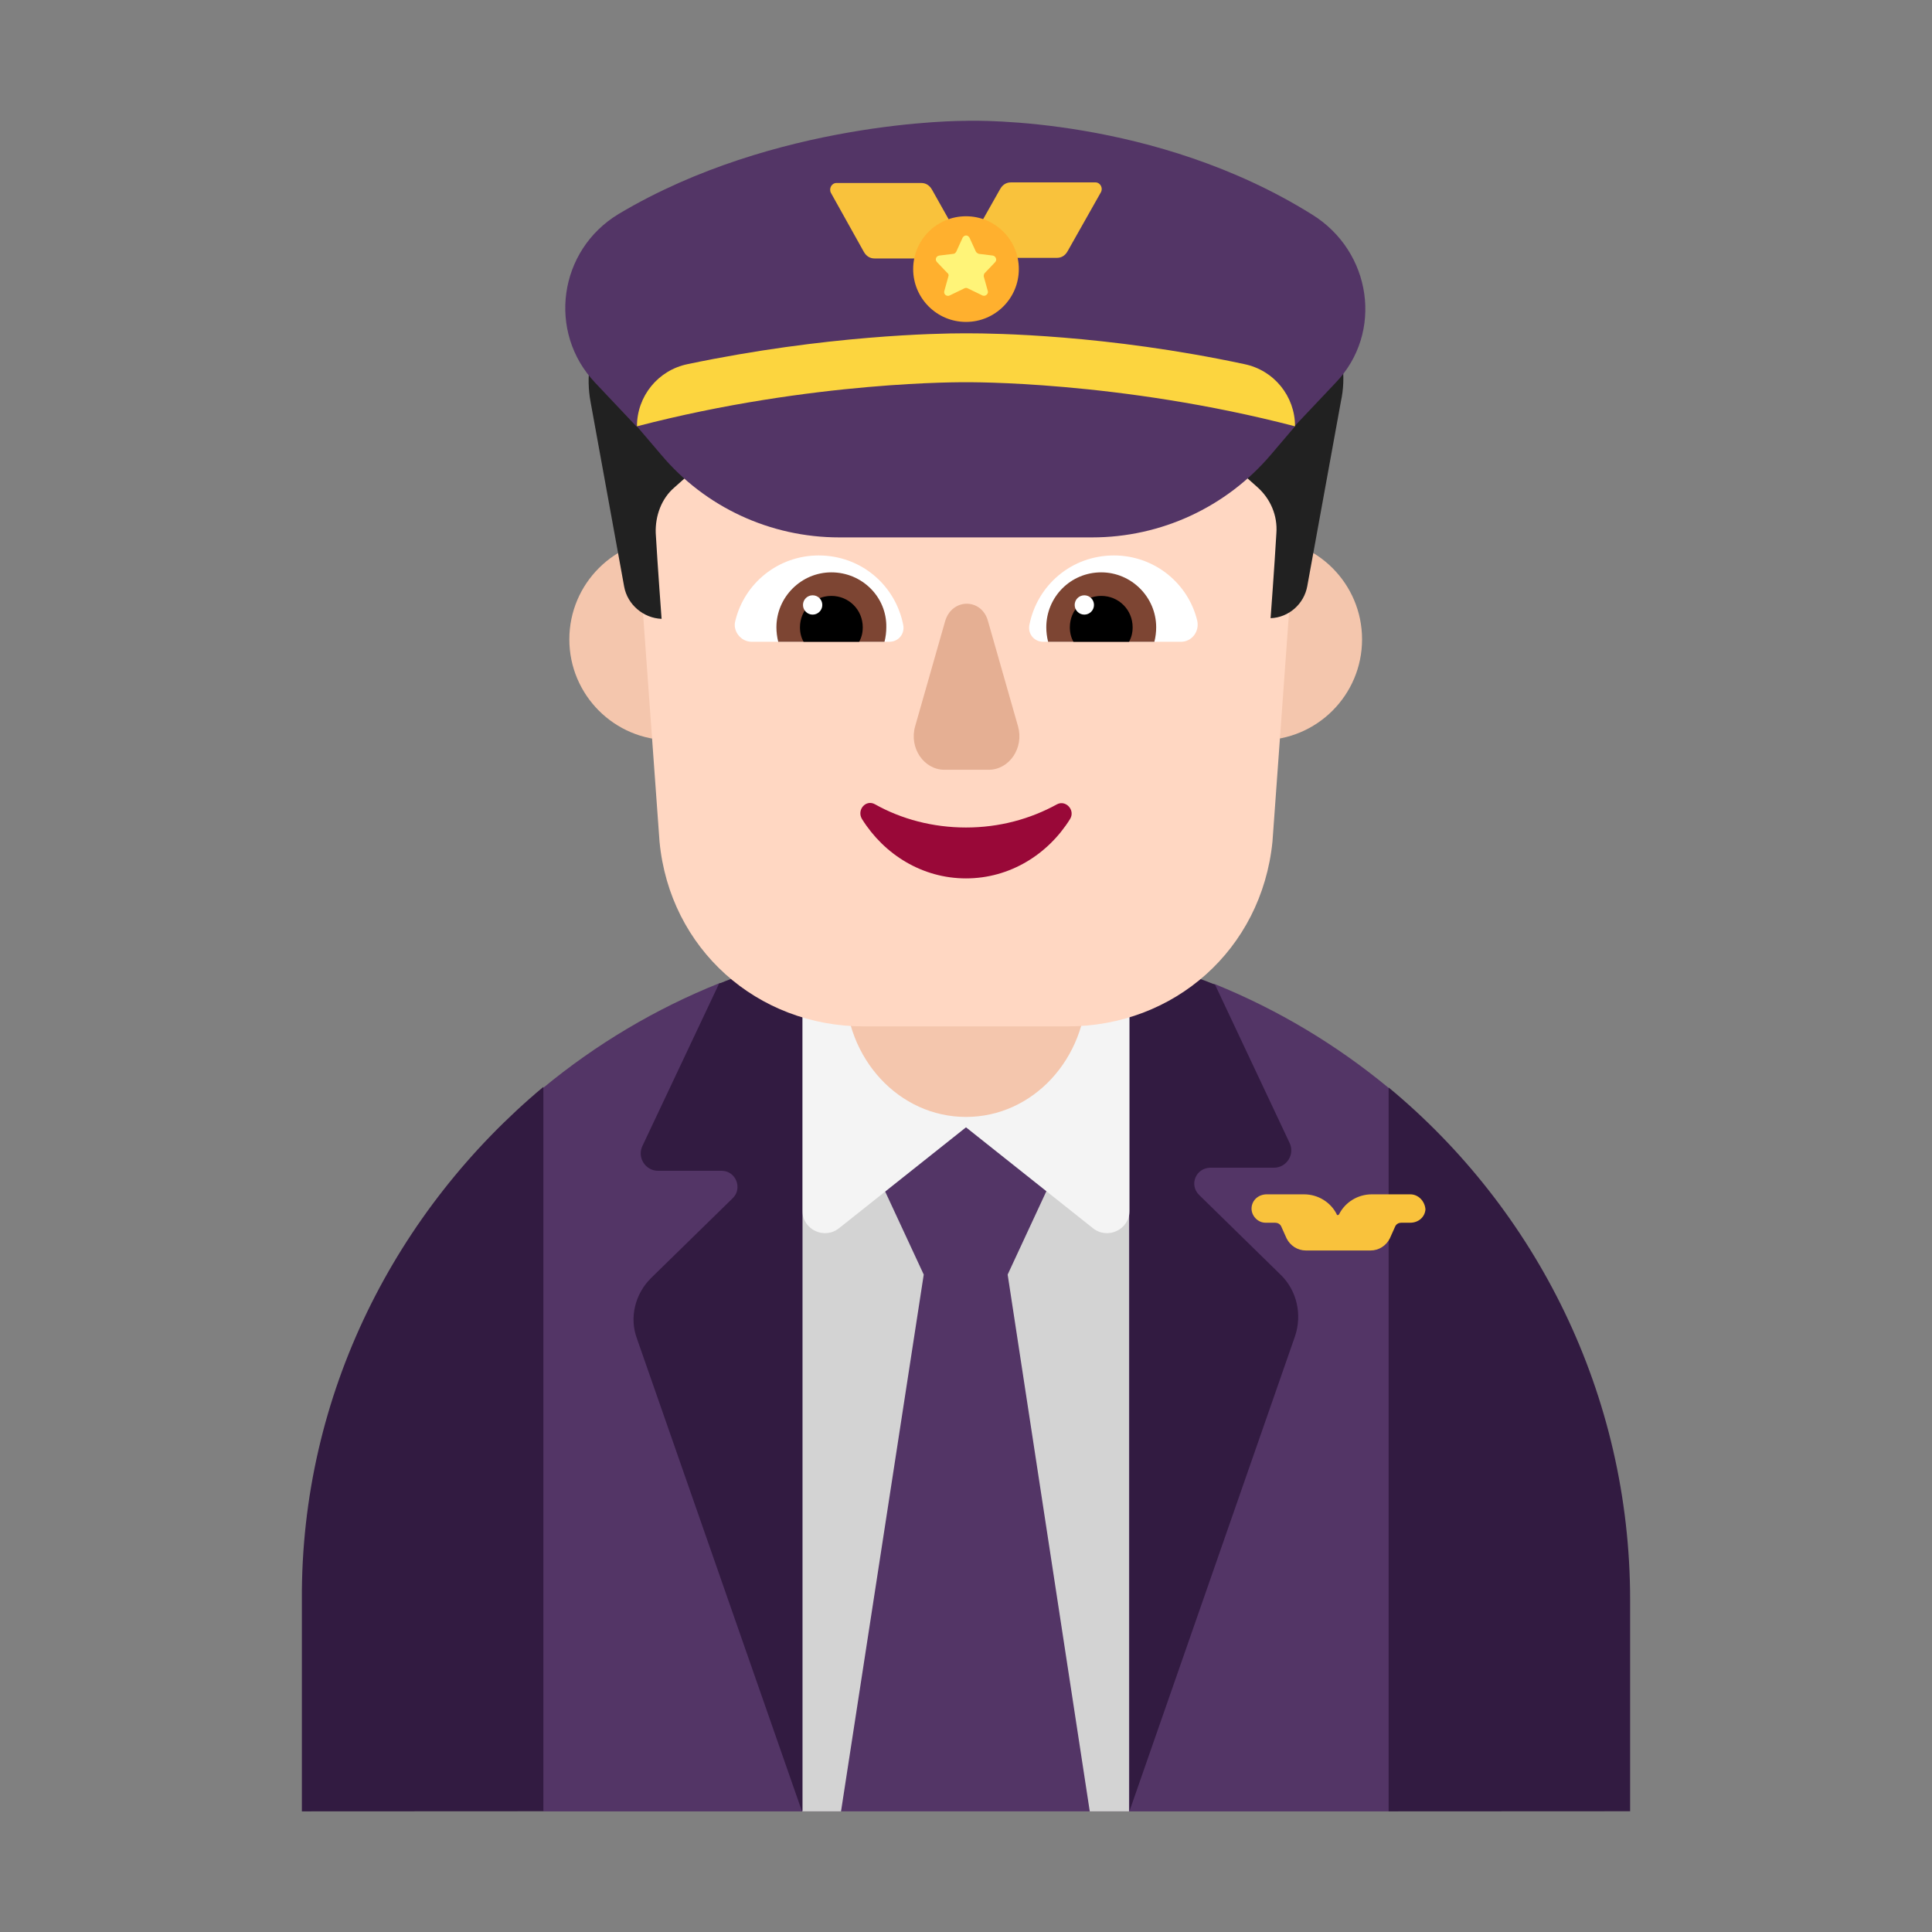 <svg viewBox="0 0 32 32" fill="none" xmlns="http://www.w3.org/2000/svg"><rect x="0" y="0" width="32" height="32" fill="#808080" stroke="none"/><path d="M9 18.016C9.872 17.296 10.856 16.708 11.922 16.282L16.011 15.965L20.127 16.302C21.174 16.727 22.142 17.309 23 18.019L25.1 24.039L23 30.002H9L7.019 24.039L9 18.016Z" fill="#533566" /><path d="M18.7 16.112H13.29V30.002H18.7V16.112Z" fill="#D3D3D3" /><path d="M14.32 19.001L16 18.671L17.67 19.001L16.69 21.111L18.05 30.002H13.93L15.3 21.111L14.32 19.001Z" fill="#533566" /><path d="M16 15.312H13.29V20.052C13.29 20.361 13.65 20.541 13.9 20.341L16 18.672L18.1 20.341C18.35 20.541 18.71 20.361 18.71 20.052V15.312H16V15.312Z" fill="#F4F4F4" /><path d="M21.22 21.122L19.86 19.791C19.69 19.622 19.81 19.341 20.05 19.341H21.1C21.31 19.341 21.45 19.122 21.36 18.931L20.125 16.309C19.897 16.214 19.665 16.14 19.429 16.064L19.39 16.052H18.71V29.991L21.45 22.131C21.57 21.771 21.48 21.381 21.22 21.122Z" fill="#321B41" /><path d="M13.29 16.092H12.44C12.3 16.138 12.165 16.191 12.028 16.245C11.989 16.261 11.95 16.276 11.91 16.292L10.64 18.982C10.55 19.172 10.69 19.392 10.9 19.392H11.95C12.19 19.392 12.3 19.682 12.14 19.842L10.78 21.172C10.52 21.432 10.42 21.822 10.55 22.172L13.28 29.992H13.29V16.092Z" fill="#321B41" /><path d="M9 18.002C6.57 20.032 4.98 23.081 5 26.502V30.002L9 30L9 18.002Z" fill="#321B41" /><path d="M23 18.012V30.002L27 30V26.5C27 23.09 25.44 20.032 23 18.012Z" fill="#321B41" /><path d="M16 18.5C14.893 18.5 14 17.536 14 16.341V13.659C14 12.464 14.893 11.5 16 11.5C17.107 11.5 18 12.464 18 13.659V16.341C18 17.536 17.107 18.5 16 18.5Z" fill="#F4C6AD" /><path d="M12.77 10.59C12.77 11.512 12.022 12.26 11.1 12.26C10.178 12.26 9.43 11.512 9.43 10.59C9.43 9.668 10.178 8.92 11.1 8.92C12.022 8.92 12.77 9.668 12.77 10.59Z" fill="#F4C6AD" /><path d="M22.56 10.59C22.56 11.512 21.812 12.26 20.89 12.26C19.968 12.26 19.22 11.512 19.22 10.59C19.22 9.668 19.968 8.92 20.89 8.92C21.812 8.92 22.56 9.668 22.56 10.59Z" fill="#F4C6AD" /><path d="M15.54 3C12.614 3 10.312 5.412 10.512 8.245L10.924 13.941C11.093 15.717 12.54 17 14.305 17H17.685C19.449 17 20.896 15.727 21.076 13.941L21.488 8.245C21.689 5.412 19.386 3 16.459 3H15.54V3Z" fill="#FFD7C2" /><path d="M20.778 4.369L21.194 4.582C21.963 4.966 22.39 5.82 22.209 6.653L21.653 9.706C21.6 10.005 21.344 10.229 21.045 10.239C21.045 10.239 21.109 9.385 21.141 8.83C21.162 8.542 21.045 8.265 20.831 8.073L20.639 7.902C20.383 7.678 20.244 7.357 20.244 7.026V6.173C20.244 5.927 20.084 5.724 19.849 5.66C19.22 5.5 17.864 5.233 15.996 5.233C14.128 5.233 12.772 5.5 12.143 5.66C11.908 5.714 11.748 5.927 11.748 6.173V7.026C11.748 7.368 11.609 7.678 11.352 7.912L11.171 8.073C10.958 8.254 10.851 8.542 10.861 8.83C10.893 9.385 10.958 10.25 10.958 10.25C10.659 10.239 10.392 10.015 10.338 9.716L9.783 6.664C9.623 5.82 10.05 4.966 10.819 4.593L11.235 4.379C11.534 4.23 11.801 4.038 12.036 3.803L16.828 2.447C17.651 2.17 18.558 2.373 19.166 2.981L19.977 3.792C20.212 4.027 20.479 4.219 20.778 4.369Z" fill="#212121" /><path d="M12.18 10.28C12.33 9.66 12.89 9.2 13.56 9.2C14.26 9.2 14.83 9.69 14.96 10.35C14.99 10.5 14.88 10.63 14.73 10.63H12.45C12.27 10.63 12.13 10.45 12.18 10.28Z" fill="white" /><path d="M19.83 10.28C19.68 9.66 19.12 9.2 18.45 9.2C17.75 9.2 17.18 9.69 17.05 10.35C17.02 10.5 17.13 10.63 17.28 10.63H19.56C19.74 10.63 19.87 10.46 19.83 10.28Z" fill="white" /><path d="M12.86 10.39C12.86 9.89 13.27 9.48 13.77 9.48C14.28 9.48 14.69 9.89 14.68 10.39C14.68 10.47 14.67 10.55 14.65 10.63H12.89C12.87 10.55 12.86 10.47 12.86 10.39Z" fill="#7D4533" /><path d="M19.15 10.39C19.15 9.89 18.74 9.48 18.24 9.48C17.73 9.48 17.33 9.89 17.33 10.39C17.33 10.47 17.34 10.55 17.36 10.63H19.12C19.14 10.55 19.15 10.47 19.15 10.39Z" fill="#7D4533" /><path d="M13.77 9.87C14.06 9.87 14.29 10.1 14.29 10.39C14.29 10.48 14.27 10.56 14.23 10.63H13.31C13.27 10.56 13.25 10.48 13.25 10.39C13.25 10.1 13.48 9.87 13.77 9.87Z" fill="black" /><path d="M18.24 9.87C17.95 9.87 17.72 10.1 17.72 10.39C17.72 10.48 17.74 10.56 17.78 10.63H18.7C18.74 10.56 18.76 10.48 18.76 10.39C18.76 10.1 18.53 9.87 18.24 9.87Z" fill="black" /><path d="M13.62 10.02C13.62 10.108 13.548 10.18 13.46 10.18C13.372 10.18 13.3 10.108 13.3 10.02C13.3 9.931 13.372 9.86 13.46 9.86C13.548 9.86 13.62 9.931 13.62 10.02Z" fill="white" /><path d="M18.12 10.02C18.12 10.108 18.048 10.18 17.96 10.18C17.872 10.18 17.8 10.108 17.8 10.02C17.8 9.931 17.872 9.86 17.96 9.86C18.048 9.86 18.12 9.931 18.12 10.02Z" fill="white" /><path d="M15.654 10.29L15.158 12.028C15.055 12.384 15.299 12.75 15.645 12.75H16.374C16.72 12.75 16.964 12.384 16.861 12.028L16.365 10.29C16.262 9.903 15.766 9.903 15.654 10.29Z" fill="#E5AF93" /><path d="M16 13.706C15.45 13.706 14.93 13.567 14.492 13.321C14.339 13.236 14.186 13.417 14.278 13.567C14.645 14.154 15.277 14.549 16 14.549C16.724 14.549 17.356 14.154 17.723 13.567C17.815 13.417 17.652 13.246 17.509 13.321C17.061 13.567 16.551 13.706 16 13.706Z" fill="#990838" /><path d="M15.997 2.001C16.167 1.997 19.13 1.929 21.73 3.552C22.72 4.162 22.92 5.512 22.12 6.342L21.442 7.059C21.445 7.06 21.447 7.061 21.45 7.061L21.05 7.531C20.31 8.401 19.23 8.901 18.09 8.901H13.9C12.76 8.901 11.68 8.401 10.95 7.531L10.55 7.062H10.54L9.86 6.342C9.06 5.502 9.25 4.142 10.25 3.542C12.838 1.999 15.921 2.001 15.989 2.002C15.99 2.002 15.993 2.001 15.997 2.001Z" fill="#533566" /><path d="M16.05 5.521C16.44 5.521 18.32 5.541 20.61 6.031C21.1 6.131 21.45 6.561 21.45 7.061C18.53 6.301 16 6.331 16 6.331C16 6.331 13.47 6.301 10.55 7.061C10.55 6.561 10.9 6.131 11.39 6.031C13.68 5.551 15.55 5.521 15.95 5.521H16.05Z" fill="#FCD53F" /><path d="M16.104 4.271H17.504C17.584 4.271 17.644 4.231 17.684 4.159L18.234 3.185C18.274 3.114 18.224 3.021 18.144 3.021H16.744C16.664 3.021 16.604 3.062 16.564 3.134L16.014 4.108C15.974 4.179 16.024 4.271 16.104 4.271Z" fill="#F9C23C" /><path d="M15.891 4.281H14.486C14.406 4.281 14.346 4.24 14.306 4.168L13.764 3.197C13.724 3.124 13.774 3.031 13.854 3.031H15.259C15.339 3.031 15.399 3.073 15.439 3.145L15.991 4.127C16.021 4.189 15.971 4.281 15.891 4.281Z" fill="#F9C23C" /><path d="M22.72 19.782H23.36C23.49 19.782 23.6 19.892 23.61 20.032C23.6 20.162 23.49 20.252 23.36 20.252H23.21C23.17 20.252 23.13 20.271 23.11 20.311L23.02 20.512C22.96 20.631 22.84 20.712 22.7 20.712H21.63C21.49 20.712 21.37 20.631 21.31 20.512L21.22 20.311C21.2 20.271 21.16 20.252 21.12 20.252H20.96C20.83 20.252 20.72 20.131 20.73 20.002C20.74 19.872 20.85 19.782 20.98 19.782H21.6C21.83 19.782 22.04 19.912 22.14 20.111C22.14 20.131 22.17 20.131 22.18 20.111C22.28 19.912 22.49 19.782 22.72 19.782Z" fill="#F9C23C" /><path d="M16 5.332C16.483 5.332 16.875 4.94 16.875 4.457C16.875 3.973 16.483 3.582 16 3.582C15.517 3.582 15.125 3.973 15.125 4.457C15.125 4.94 15.517 5.332 16 5.332Z" fill="#FFB02E" /><path d="M16.058 3.937L16.162 4.164C16.171 4.184 16.19 4.194 16.209 4.204L16.445 4.233C16.492 4.243 16.52 4.302 16.483 4.342L16.313 4.52C16.294 4.539 16.294 4.559 16.294 4.579L16.36 4.816C16.379 4.865 16.322 4.915 16.275 4.895L16.029 4.776C16.011 4.766 15.992 4.766 15.973 4.776L15.727 4.895C15.68 4.915 15.623 4.875 15.642 4.816L15.708 4.579C15.718 4.559 15.708 4.529 15.69 4.52L15.52 4.342C15.482 4.302 15.501 4.243 15.557 4.233L15.793 4.204C15.812 4.204 15.831 4.184 15.841 4.164L15.944 3.937C15.973 3.888 16.029 3.888 16.058 3.937Z" fill="#FFF478" /></svg>